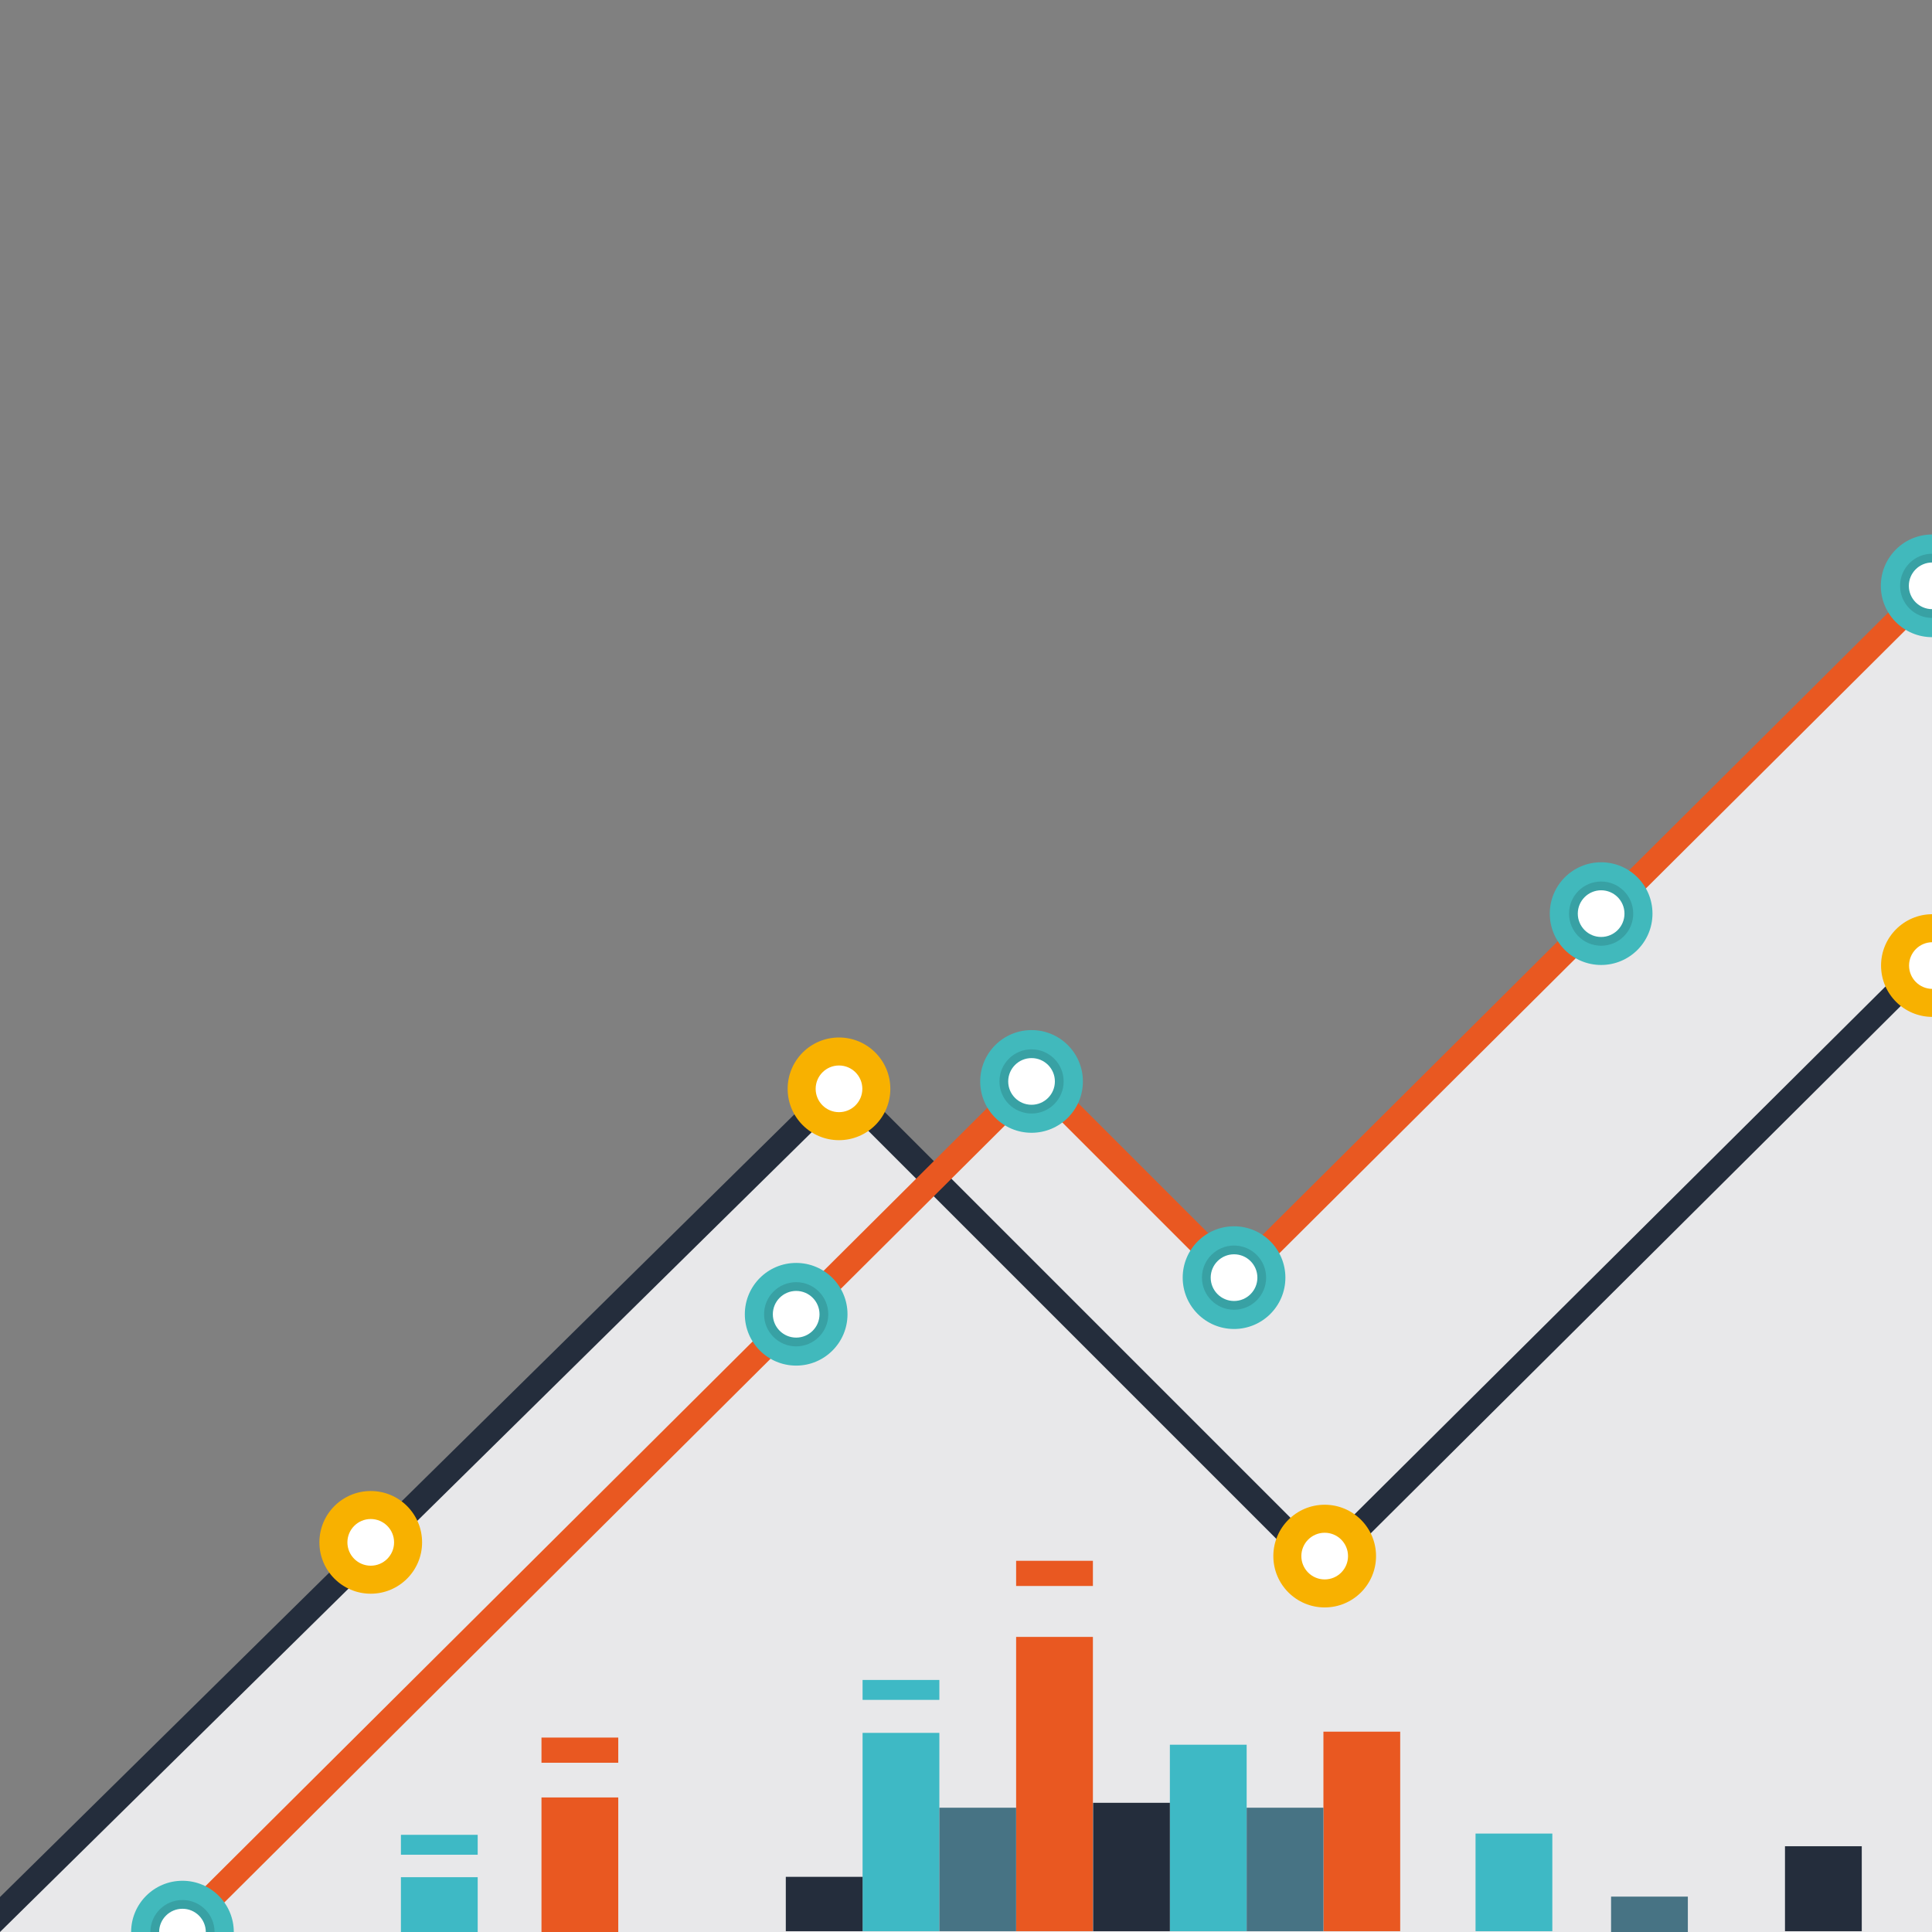 <?xml version="1.0" encoding="utf-8"?>
<!-- Generator: Adobe Illustrator 16.0.0, SVG Export Plug-In . SVG Version: 6.00 Build 0)  -->
<!DOCTYPE svg PUBLIC "-//W3C//DTD SVG 1.1//EN" "http://www.w3.org/Graphics/SVG/1.1/DTD/svg11.dtd">
<svg version="1.1" id="Ñëîé_1" xmlns="http://www.w3.org/2000/svg" xmlns:xlink="http://www.w3.org/1999/xlink" x="0px" y="0px"
	 width="396.851px" height="396.851px" viewBox="0 0 396.851 396.851" enable-background="new 0 0 396.851 396.851"
	 xml:space="preserve">
<rect x="0" y="0" width="396.851" height="396.851" fill="#808080" stroke="none"/>
<polygon fill="#E8E8EA" points="0,396.851 0,392.667 172.669,221.997 192.002,242.664 213.336,221.997 254.669,261.33 
	396.85,120.664 396.85,396.851 "/>
<polygon fill="#E95821" points="396.851,124 254.326,265.853 250.709,262.237 396.851,116.885 "/>
<polygon fill="#242D3C" points="396.851,200.25 274.814,321.667 271.197,318.052 396.851,193.135 "/>
<rect x="202.738" y="240.579" transform="matrix(0.707 0.707 -0.707 0.707 240.561 -94.495)" fill="#E95821" width="63.216" height="5.113"/>
<rect x="152.444" y="269.43" transform="matrix(0.707 0.707 -0.707 0.707 257.233 -77.05)" fill="#242D3C" width="138.363" height="5.113"/>
<g>
	<circle fill="#41B9BC" cx="328.888" cy="187.667" r="10.547"/>
	<circle fill="#38A1A4" cx="328.888" cy="187.667" r="6.593"/>
	<circle fill="#FFFFFF" cx="328.888" cy="187.667" r="4.794"/>
</g>
<circle fill="#41B9BC" cx="253.484" cy="262.439" r="10.547"/>
<circle fill="#38A1A4" cx="253.484" cy="262.439" r="6.592"/>
<circle fill="#FFFFFF" cx="253.484" cy="262.439" r="4.795"/>
<g>
	<g>
		<rect x="208.722" y="336.236" fill="#E95821" width="15.771" height="60.453"/>
		<rect x="208.722" y="320.603" fill="#E95821" width="15.771" height="5.172"/>
		<rect x="177.182" y="355.949" fill="#3EB9C5" width="15.771" height="40.74"/>
		<rect x="177.182" y="345.079" fill="#3EB9C5" width="15.771" height="4.09"/>
		<rect x="161.412" y="385.519" fill="#242D3C" width="15.771" height="11.171"/>
		<rect x="192.953" y="371.321" fill="#477384" width="15.769" height="25.368"/>
	</g>
	<g>
		<rect x="303.091" y="376.631" fill="#3EB9C5" width="15.771" height="20.059"/>
		<rect x="366.653" y="379.236" fill="#242D3C" width="15.771" height="17.453"/>
		<rect x="330.93" y="389.583" fill="#477384" width="15.769" height="7.268"/>
	</g>
	<g>
		<rect x="271.843" y="355.7" fill="#E95821" width="15.771" height="40.989"/>
		<rect x="240.304" y="358.382" fill="#3EB9C5" width="15.771" height="38.308"/>
		<rect x="224.533" y="370.313" fill="#242D3C" width="15.771" height="26.377"/>
		<rect x="256.074" y="371.321" fill="#477384" width="15.769" height="25.368"/>
	</g>
</g>
<g>
	<g>
		<rect x="111.225" y="369.214" fill="#E95821" width="15.771" height="27.637"/>
		<rect x="111.225" y="356.913" fill="#E95821" width="15.771" height="5.172"/>
		<rect x="82.352" y="385.594" fill="#3EB9C5" width="15.771" height="11.257"/>
		<rect x="82.352" y="376.89" fill="#3EB9C5" width="15.771" height="4.09"/>
	</g>
</g>
<polygon fill="#E95821" points="214.984,222.657 39.98,396.851 36.364,393.235 211.367,219.043 "/>
<g>
	<g>
		<circle fill="#41B9BC" cx="163.54" cy="269.963" r="10.545"/>
		<circle fill="#38A1A4" cx="163.542" cy="269.963" r="6.593"/>
	</g>
	<circle fill="#FFFFFF" cx="163.542" cy="269.963" r="4.794"/>
</g>
<circle fill="#41B9BC" cx="211.889" cy="222.136" r="10.547"/>
<circle fill="#38A1A4" cx="211.89" cy="222.136" r="6.593"/>
<circle fill="#FFFFFF" cx="211.889" cy="222.136" r="4.794"/>
<polygon fill="#242D3C" points="176.635,222.814 0,396.851 0,389.667 173.019,219.199 "/>
<g>
	<circle fill="#F8B100" cx="76.154" cy="316.815" r="10.547"/>
	<circle fill="#FFFFFF" cx="76.154" cy="316.815" r="4.794"/>
</g>
<g>
	<circle fill="#F8B100" cx="272.103" cy="319.635" r="10.547"/>
	<circle fill="#FFFFFF" cx="272.103" cy="319.635" r="4.794"/>
</g>
<g>
	<circle fill="#F8B100" cx="172.337" cy="223.656" r="10.546"/>
	<circle fill="#FFFFFF" cx="172.338" cy="223.656" r="4.794"/>
</g>
<g>
	<defs>
		<rect id="SVGID_1_" width="396.851" height="396.851"/>
	</defs>
	<clipPath id="SVGID_2_">
		<use xlink:href="#SVGID_1_"  overflow="visible"/>
	</clipPath>
	<g clip-path="url(#SVGID_2_)">
		<circle fill="#41B9BC" cx="396.888" cy="120.334" r="10.547"/>
		<circle fill="#38A1A4" cx="396.888" cy="120.334" r="6.593"/>
		<circle fill="#FFFFFF" cx="396.888" cy="120.334" r="4.794"/>
	</g>
	<g clip-path="url(#SVGID_2_)">
		<g>
			<circle fill="#41B9BC" cx="37.479" cy="396.873" r="10.545"/>
			<circle fill="#38A1A4" cx="37.48" cy="396.873" r="6.593"/>
		</g>
		<circle fill="#FFFFFF" cx="37.48" cy="396.873" r="4.794"/>
	</g>
	<g clip-path="url(#SVGID_2_)">
		<circle fill="#F8B100" cx="396.933" cy="198.333" r="10.547"/>
		<circle fill="#FFFFFF" cx="396.933" cy="198.333" r="4.794"/>
	</g>
</g>
</svg>
